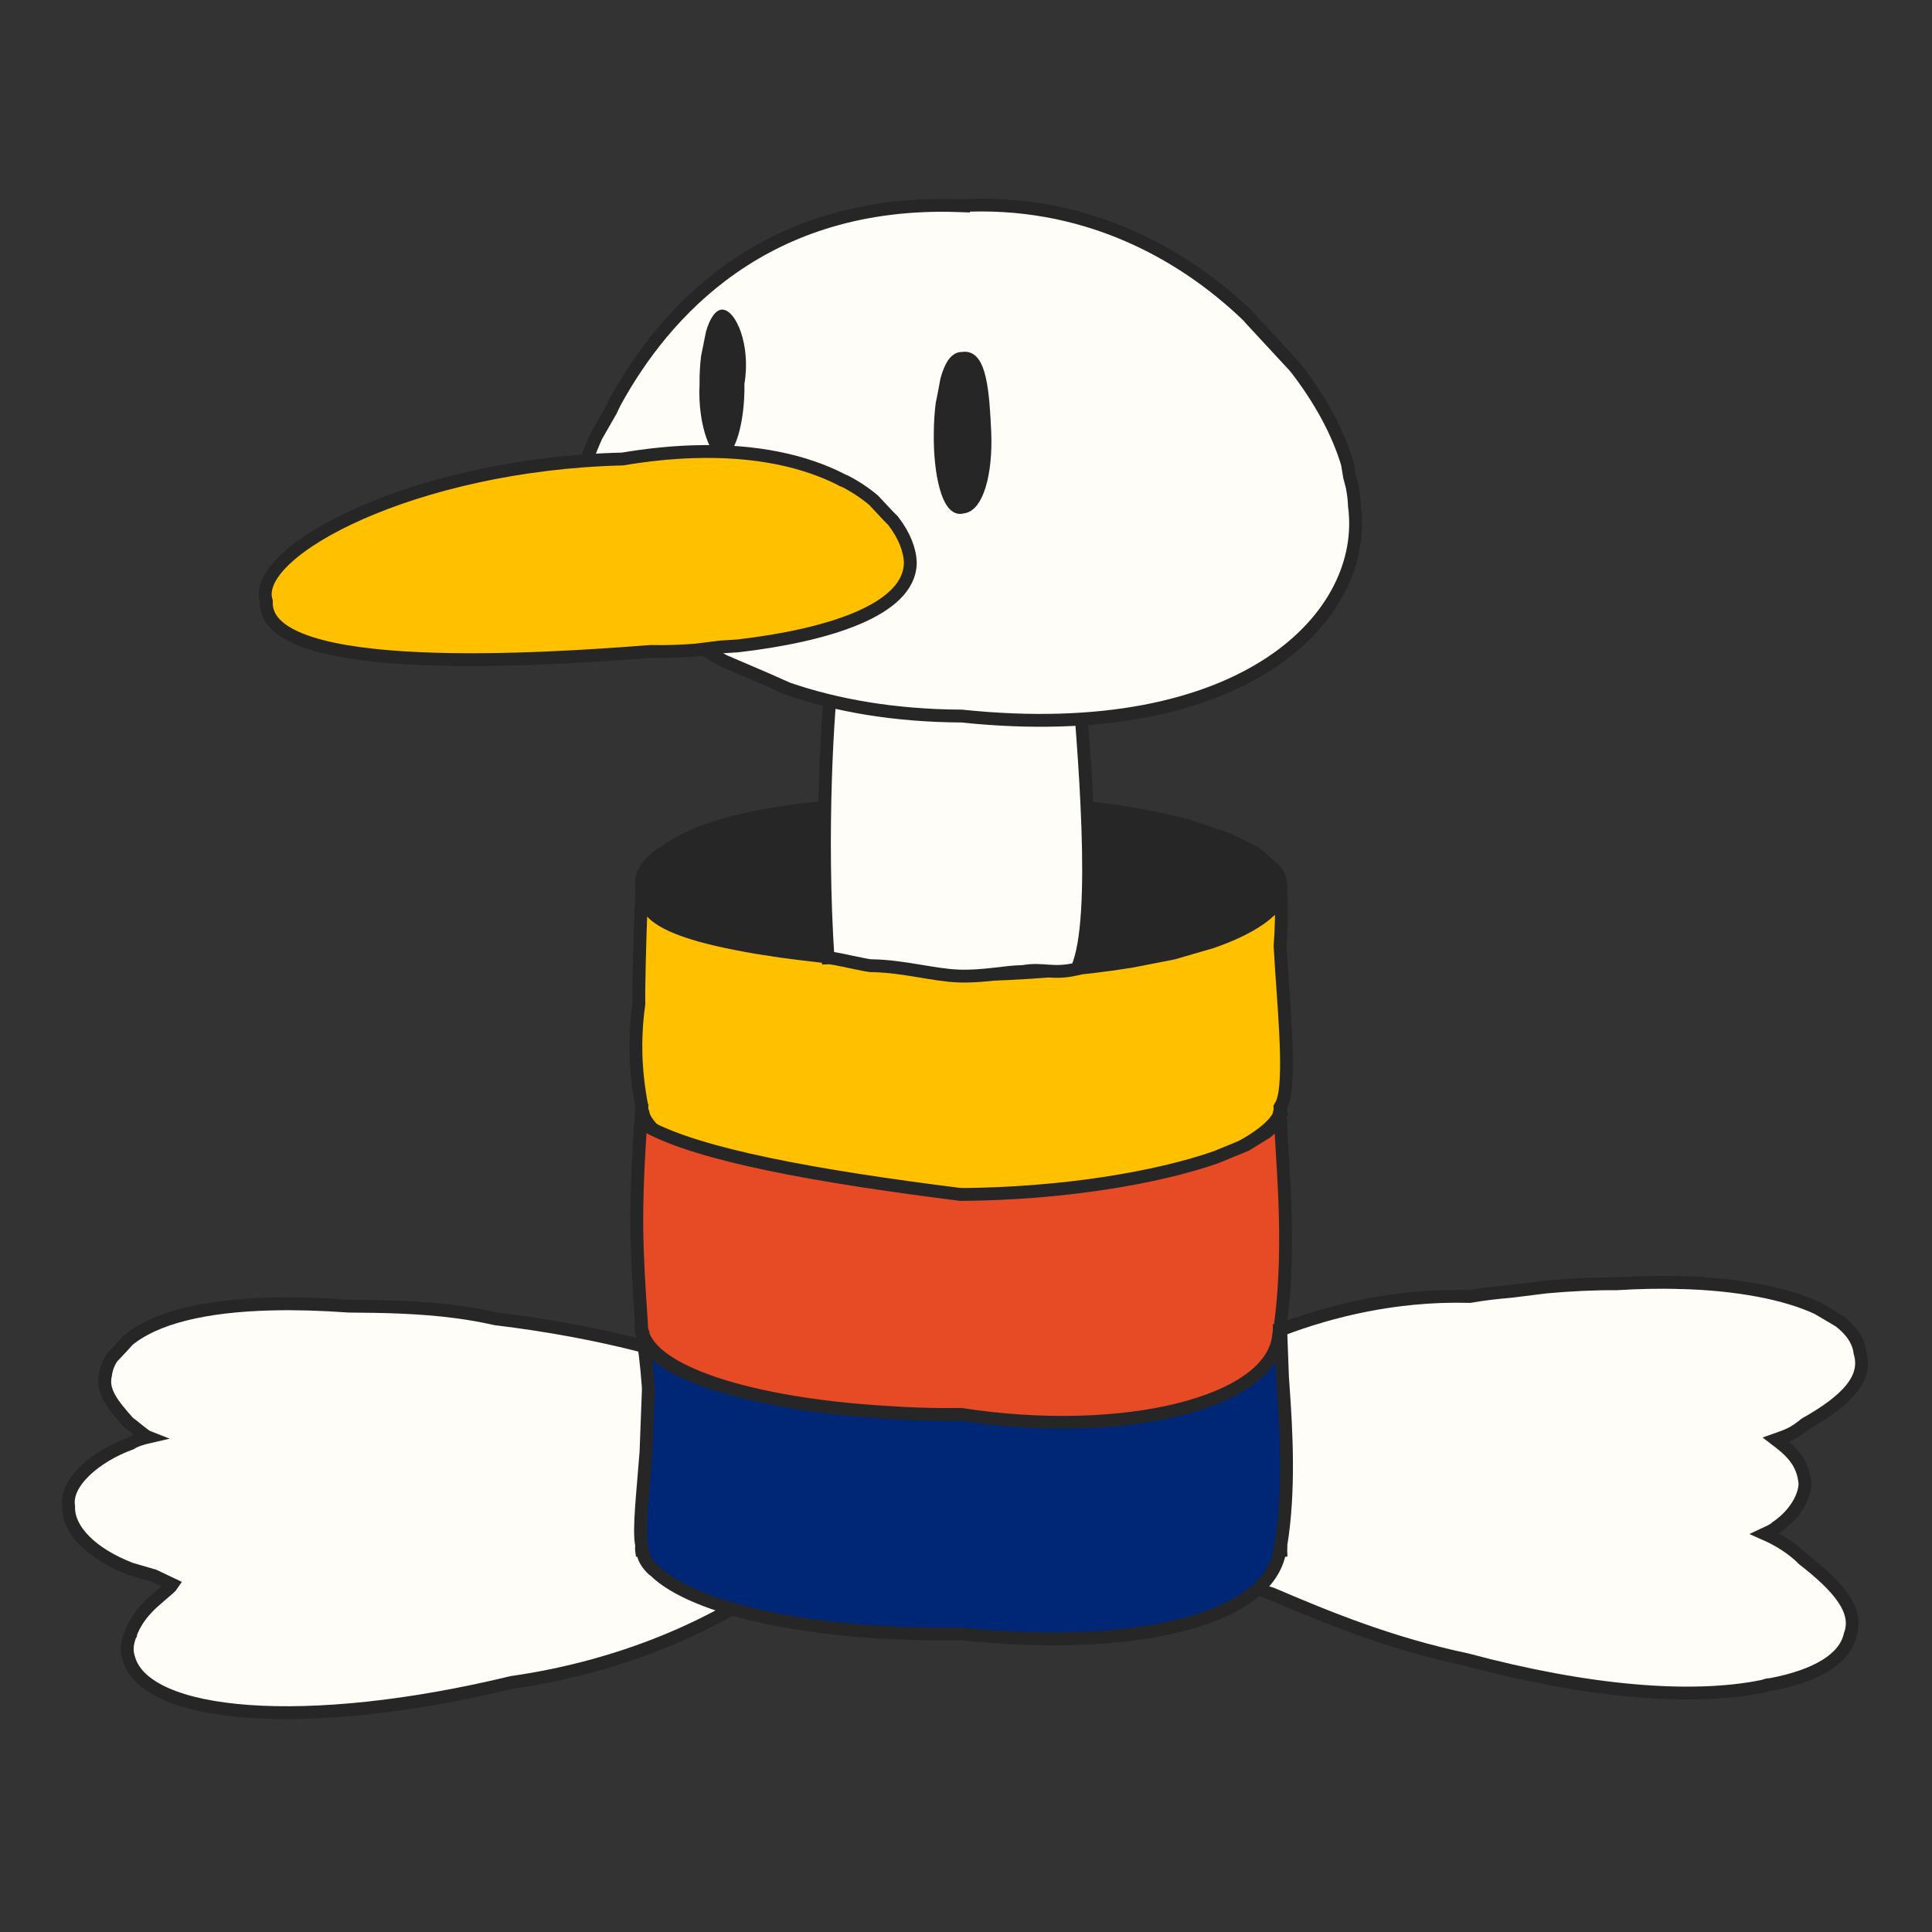 <?xml version="1.0" encoding="UTF-8" standalone="no"?><!DOCTYPE svg PUBLIC "-//W3C//DTD SVG 1.1//EN" "http://www.w3.org/Graphics/SVG/1.1/DTD/svg11.dtd"><svg width="100%" height="100%" viewBox="0 0 200 200" version="1.1" xmlns="http://www.w3.org/2000/svg" xmlns:xlink="http://www.w3.org/1999/xlink" xml:space="preserve" xmlns:serif="http://www.serif.com/" style="fill-rule:evenodd;clip-rule:evenodd;stroke-miterlimit:8;"><rect x="0" y="0" width="200" height="200" fill="#333333" stroke="none"/><clipPath id="_clip1"><rect id="duck-pipe.svg" x="6.392" y="20.549" width="186.994" height="157.423"/></clipPath><g clip-path="url(#_clip1)"><g><path d="M99.52,83.124c9.118,-0.294 17.519,0.725 23.572,2.41l3.538,1.196l0.161,0.049l0.044,0.021l0.333,0.112l1.183,0.61l1.51,0.72l0.164,0.143l0.185,0.094l1.527,1.396l0.098,0.085l0.003,0.007l0.229,0.209c0.405,0.58 0.587,1.172 0.52,1.765c-0.274,4.798 -8.868,7.143 -20.55,8.177l-3.68,0.189l-1.977,0.192c-2.184,0.148 -4.474,0.237 -6.86,0.259c-10.947,0.002 -20.98,-1.595 -27.058,-3.948l-0.126,-0.059l-0.246,-0.075c-3.509,-1.298 -5.555,-2.879 -5.638,-4.735c-0.243,-1.247 0.433,-2.421 1.902,-3.482l0.604,-0.326l0.219,-0.212c4.91,-3.426 16.035,-5.061 30.343,-4.797Z" style="fill:#262626;stroke:#262626;stroke-width:1.33px;"/><path d="M66.432,92.255c0.014,-0.002 0.02,0.001 0.034,0c0.246,0.593 0.656,1.456 0.638,1.678c1.131,1.923 5.4,3.153 11.3,4.163l2.496,0.383l2.206,0.284c4.911,0.583 10.554,1.168 16.398,2.17c6.387,-0.08 12.444,-0.583 17.583,-1.414l4.353,-0.847l3.98,-1.157c3.633,-1.259 6.101,-2.788 6.986,-4.453c-0.001,-0.364 0.116,-0.474 0.154,-0.807c0.007,-0.002 0.01,-0.001 0.016,0c0.129,2.022 0.07,3.859 -0.059,5.619l-0.004,0.033l0.131,2.192c0.396,5.793 1.009,12.706 -0.068,14.39c0,0.232 -0.03,0.48 0,0.589c-0.02,0.008 -0.063,0.004 -0.107,-0c-0.038,0.131 -0.07,0.239 -0.063,0.35c-1.369,3.239 -14.434,9.59 -32.902,8.241c-4.343,0.235 -8.471,0.105 -12.245,-0.288l-4.014,-0.578l-1.201,-0.169l-0.05,-0.012l-0.114,-0.015l-2.126,-0.491l-2.424,-0.55l-0.109,-0.036l-0.084,-0.019l-1.773,-0.593l-2.033,-0.672l-0.07,-0.033l-0.127,-0.042c-3.599,-1.438 -5.933,-3.132 -6.532,-4.743c-0.03,-0.033 -0.017,-0.23 -0.064,-0.35c-0.011,0.009 -0.074,-0.006 -0.106,-0c-0.043,-0.101 -0.028,-0.3 -0,-0.589c-0.739,-3.956 -0.696,-6.881 -0.437,-9.439l0.14,-1.121l-0.005,-1.237c0.045,-3.977 0.189,-7.727 0.302,-10.437Z" style="fill:#ffc000;stroke:#262626;stroke-width:1.33px;"/><path d="M173.81,132.766c6.097,0.154 11.055,1.13 14.339,2.657l1.793,1.059l0.169,0.09l0.023,0.023l0.274,0.162c1.255,0.961 1.993,2.059 2.132,3.252c0.833,2.749 -1.467,5.031 -5.659,7.396c-1.105,0.895 -1.57,1.112 -3.047,1.632c0.014,0.011 0.036,0.024 0.052,0.029c1.978,1.458 2.791,2.658 2.967,4.521c-0.031,1.281 -0.936,3.13 -2.967,4.522c-0.283,0.287 -0.895,0.535 -1.186,0.672c1.517,0.665 2.946,1.596 4.002,2.664c3.756,2.925 5.739,5.35 4.818,7.812c-0.564,2.535 -3.592,4.241 -8.166,5.118l-0.419,0.049l-0.451,0.135c-7.323,1.508 -18.129,0.607 -30.622,-2.745c-7.878,-1.666 -14.258,-4.27 -20.216,-6.821c-1.428,-0.371 -2.257,-1.284 -3.305,-1.717c-0.077,-0.02 -0.23,-0.044 -0.342,-0.057c-5.285,-0.852 -9.487,-2.419 -12.347,-4.193l-1.083,-0.782l-0.7,-0.45c-1.708,-1.303 -2.62,-2.717 -2.514,-4.207c-0.164,-1.612 1.044,-3.151 2.967,-4.521c0.325,-0.287 1.667,-1.196 2.169,-1.229c0.287,-0.341 0.696,-1.052 1.064,-1.368c4.587,-4.213 15.398,-10.778 28.744,-12.059c1.907,-0.182 3.865,-0.257 5.864,-0.202c1.401,-0.244 2.782,-0.404 4.132,-0.516l0.046,-0.003l3.723,-0.463c2.549,-0.228 4.998,-0.347 7.289,-0.329c2.266,-0.142 4.424,-0.182 6.457,-0.131Z" style="fill:#fefdf8;stroke:#262626;stroke-width:1.33px;"/><path d="M28.239,134.985c2.389,-0.054 5.013,0.019 7.871,0.225c3.438,0.028 7.283,0.074 11.225,0.603c1.315,0.177 2.64,0.408 3.965,0.71c22.023,2.661 38.058,10.154 36.99,17.197c-0.038,0.824 -0.507,1.542 -1.127,2.203c-0.009,0.011 -0.036,0.021 -0.054,0.037c-0.04,0.223 -0.013,0.426 -0.051,0.597c-0.76,1.85 -2.185,3.518 -4.166,5.069l-0.911,0.607l-1.849,1.496c-6.012,4.354 -15.418,8.762 -27.162,10.437c-21.303,5.155 -38.031,3.692 -39.658,-2.559c-0.23,-0.685 -0.175,-1.447 0.142,-2.292l0.068,-0.11l0.009,-0.099c0.321,-0.884 0.881,-1.784 1.644,-2.591c0.723,-0.824 2.46,-2.122 2.688,-2.482l-1.914,-0.91l-2.4,-0.7c-4.013,-1.537 -6.539,-4.029 -6.447,-6.501c-0.395,-2.402 2.755,-5.169 6.447,-6.5c0.431,-0.305 1.348,-0.562 1.754,-0.655c-0.333,-0.129 -1.602,-1.246 -2.001,-1.513c-1.733,-1.946 -2.766,-3.279 -2.38,-4.924c0.079,-0.628 0.302,-1.224 0.661,-1.782l0.95,-1.008l0.736,-0.809c2.773,-2.278 7.805,-3.583 14.97,-3.746Z" style="fill:#fefdf8;stroke:#262626;stroke-width:1.33px;"/><path d="M93.786,67.712c5.917,-0.054 13.661,0.473 17.697,0.876c0.675,8.607 2.348,26.577 0,31.717c-2.522,0.601 -3.424,-0.099 -5.579,0.265c-2.001,0.046 -4.109,0.565 -6.701,0.466c-2.594,-0.101 -5.579,-0.992 -8.857,-1.065c-0.412,0.089 -3.973,-0.845 -4.631,-0.814c-0.852,-12.866 -0.051,-26.162 0.59,-30.569c1.039,-0.602 3.932,-0.844 7.481,-0.876Z" style="fill:#fefdf8;stroke:#262626;stroke-width:1.33px;"/><path d="M66.424,137.77c0.017,0.001 0.019,0.003 0.035,0c0.163,0.577 0.505,1.142 0.638,1.676c3.884,4.45 15.993,6.434 32.409,6.991c12.857,-0.655 24.312,-2.622 29.707,-5.16l2.158,-1.305l1.045,-1.396c0.107,-0.238 0.049,-0.516 0.154,-0.806l0.017,0l0.176,4.802l0.067,0.944c0.322,4.54 0.69,10.837 -0.243,16.459c0.045,0.251 -0.011,0.324 0,0.587c-0.039,0.006 -0.091,-0.003 -0.107,0c-0.003,0.086 -0.041,0.281 -0.064,0.35c-1.62,6.949 -15.38,10.069 -32.91,8.23c-15.633,0.244 -27.718,-2.632 -31.71,-6.512l-0.019,-0.028l-0.173,-0.117c-0.535,-0.508 -0.879,-1.034 -1.009,-1.573c-0.002,-0.106 -0.023,-0.212 -0.064,-0.35c-0.053,0 -0.081,0.004 -0.107,0c-0.03,-0.219 -0.018,-0.377 0,-0.587c-0.338,-1.62 0.132,-5.41 0.45,-9.676l0.243,-6.439l-0.013,-0.36c-0.153,-2.097 -0.38,-4.075 -0.68,-5.73Z" style="fill:#002776;stroke:#262626;stroke-width:1.33px;"/><path d="M66.416,114.965c0.012,-0.001 0.021,0.001 0.034,-0l0.207,0.78l0.431,0.898c5.392,2.9 17.086,5.092 32.389,7.01c10.638,-0.083 20.273,-1.732 26.349,-3.838l3.154,-1.291l2.149,-1.33c0.588,-0.473 1.007,-0.951 1.238,-1.422c0.035,-0.237 0.167,-0.511 0.153,-0.807c0.007,-0.001 0.015,-0.001 0.018,-0c-0.001,3.946 1.229,13.246 -0,22.26c-0.032,0.067 0.03,0.306 -0,0.59c-0.038,0.01 -0.081,0.003 -0.107,-0c-0,0.134 -0.049,0.285 -0.064,0.351c-0.538,7 -15.919,10.873 -32.89,8.251c-2.044,0.033 -4.067,-0.009 -6.047,-0.115l-0.268,-0.024l-0.107,-0.003c-14.468,-0.705 -25.06,-3.966 -26.468,-8.109c-0.02,-0.138 -0.034,-0.273 -0.063,-0.351c-0.023,-0 -0.08,-0.007 -0.108,-0c-0.04,-0.077 0.01,-0.431 0,-0.59c-0.533,-8.08 -0.777,-11.328 0,-22.26Z" style="fill:#e64b26;stroke:#262626;stroke-width:1.33px;"/><path d="M99.328,21.289c12.645,-0.713 22.794,4.642 29.818,11.381l0.395,0.443l4.513,4.873c2.665,3.405 4.495,6.899 5.43,10.023l0.224,1.345l0.273,1.05c0.134,0.697 0.21,1.352 0.228,1.955c1.536,11.402 -11.346,24.832 -40.659,21.767c-7.053,-0.037 -13.018,-1.117 -18.005,-2.835l-2.105,-0.936l-4.479,-1.922c-8.031,-4.331 -12.419,-10.379 -14.036,-15.412l-0.032,-0.164l-0.054,-0.123c-0.38,-1.194 -0.582,-2.296 -0.62,-3.254c0.323,-1.4 0.835,-2.866 1.527,-4.362l1.465,-2.557l0.451,-0.931c5.069,-9.261 15.501,-21.079 35.666,-20.341Z" style="fill:#fefdf8;stroke:#262626;stroke-width:1.33px;"/><path d="M99.639,37.103c1.805,-0.404 2.131,3.532 2.308,7.693c0.175,4.258 -0.85,7.621 -2.308,7.694c-1.412,0.517 -2.384,-3.408 -2.307,-7.694c0.007,-1.061 0.075,-2.07 0.193,-2.987l0.215,-1.058l0.257,-1.396c0.389,-1.429 0.941,-2.327 1.642,-2.252Z" style="fill:#262626;stroke:#262626;stroke-width:1.33px;"/><path d="M74.741,32.049c1.435,-0.019 3.002,3.674 2.323,7.68c0.059,4.069 -1.003,7.595 -2.323,7.68c-1.001,0.161 -2.548,-3.176 -2.323,-7.68c-0.011,-1.02 0.048,-2.003 0.163,-2.906l0.223,-1.089l0.28,-1.416c0.408,-1.38 0.979,-2.236 1.657,-2.269Z" style="fill:#262626;"/><path d="M71.677,46.765c6.689,-0.228 11.769,1.019 15.399,2.874l0.092,0.06l0.332,0.132c1.145,0.599 2.12,1.262 2.942,1.96l1.509,1.612l0.497,0.501c1.178,1.521 1.758,3.056 1.787,4.348c-0.033,4.925 -8.672,7.544 -17.85,8.61l-1.805,0.115l-2.574,0.322c-1.552,0.123 -3.12,0.174 -4.68,0.139c-10.366,0.814 -40.188,2.886 -39.755,-5.201c-1.663,-5.164 15.332,-14.201 36.876,-14.721c2.593,-0.436 5.001,-0.676 7.23,-0.751Z" style="fill:#ffc000;stroke:#262626;stroke-width:1.33px;"/></g></g><g id="duck-pipe.svg1" serif:id="duck-pipe.svg"></g></svg>